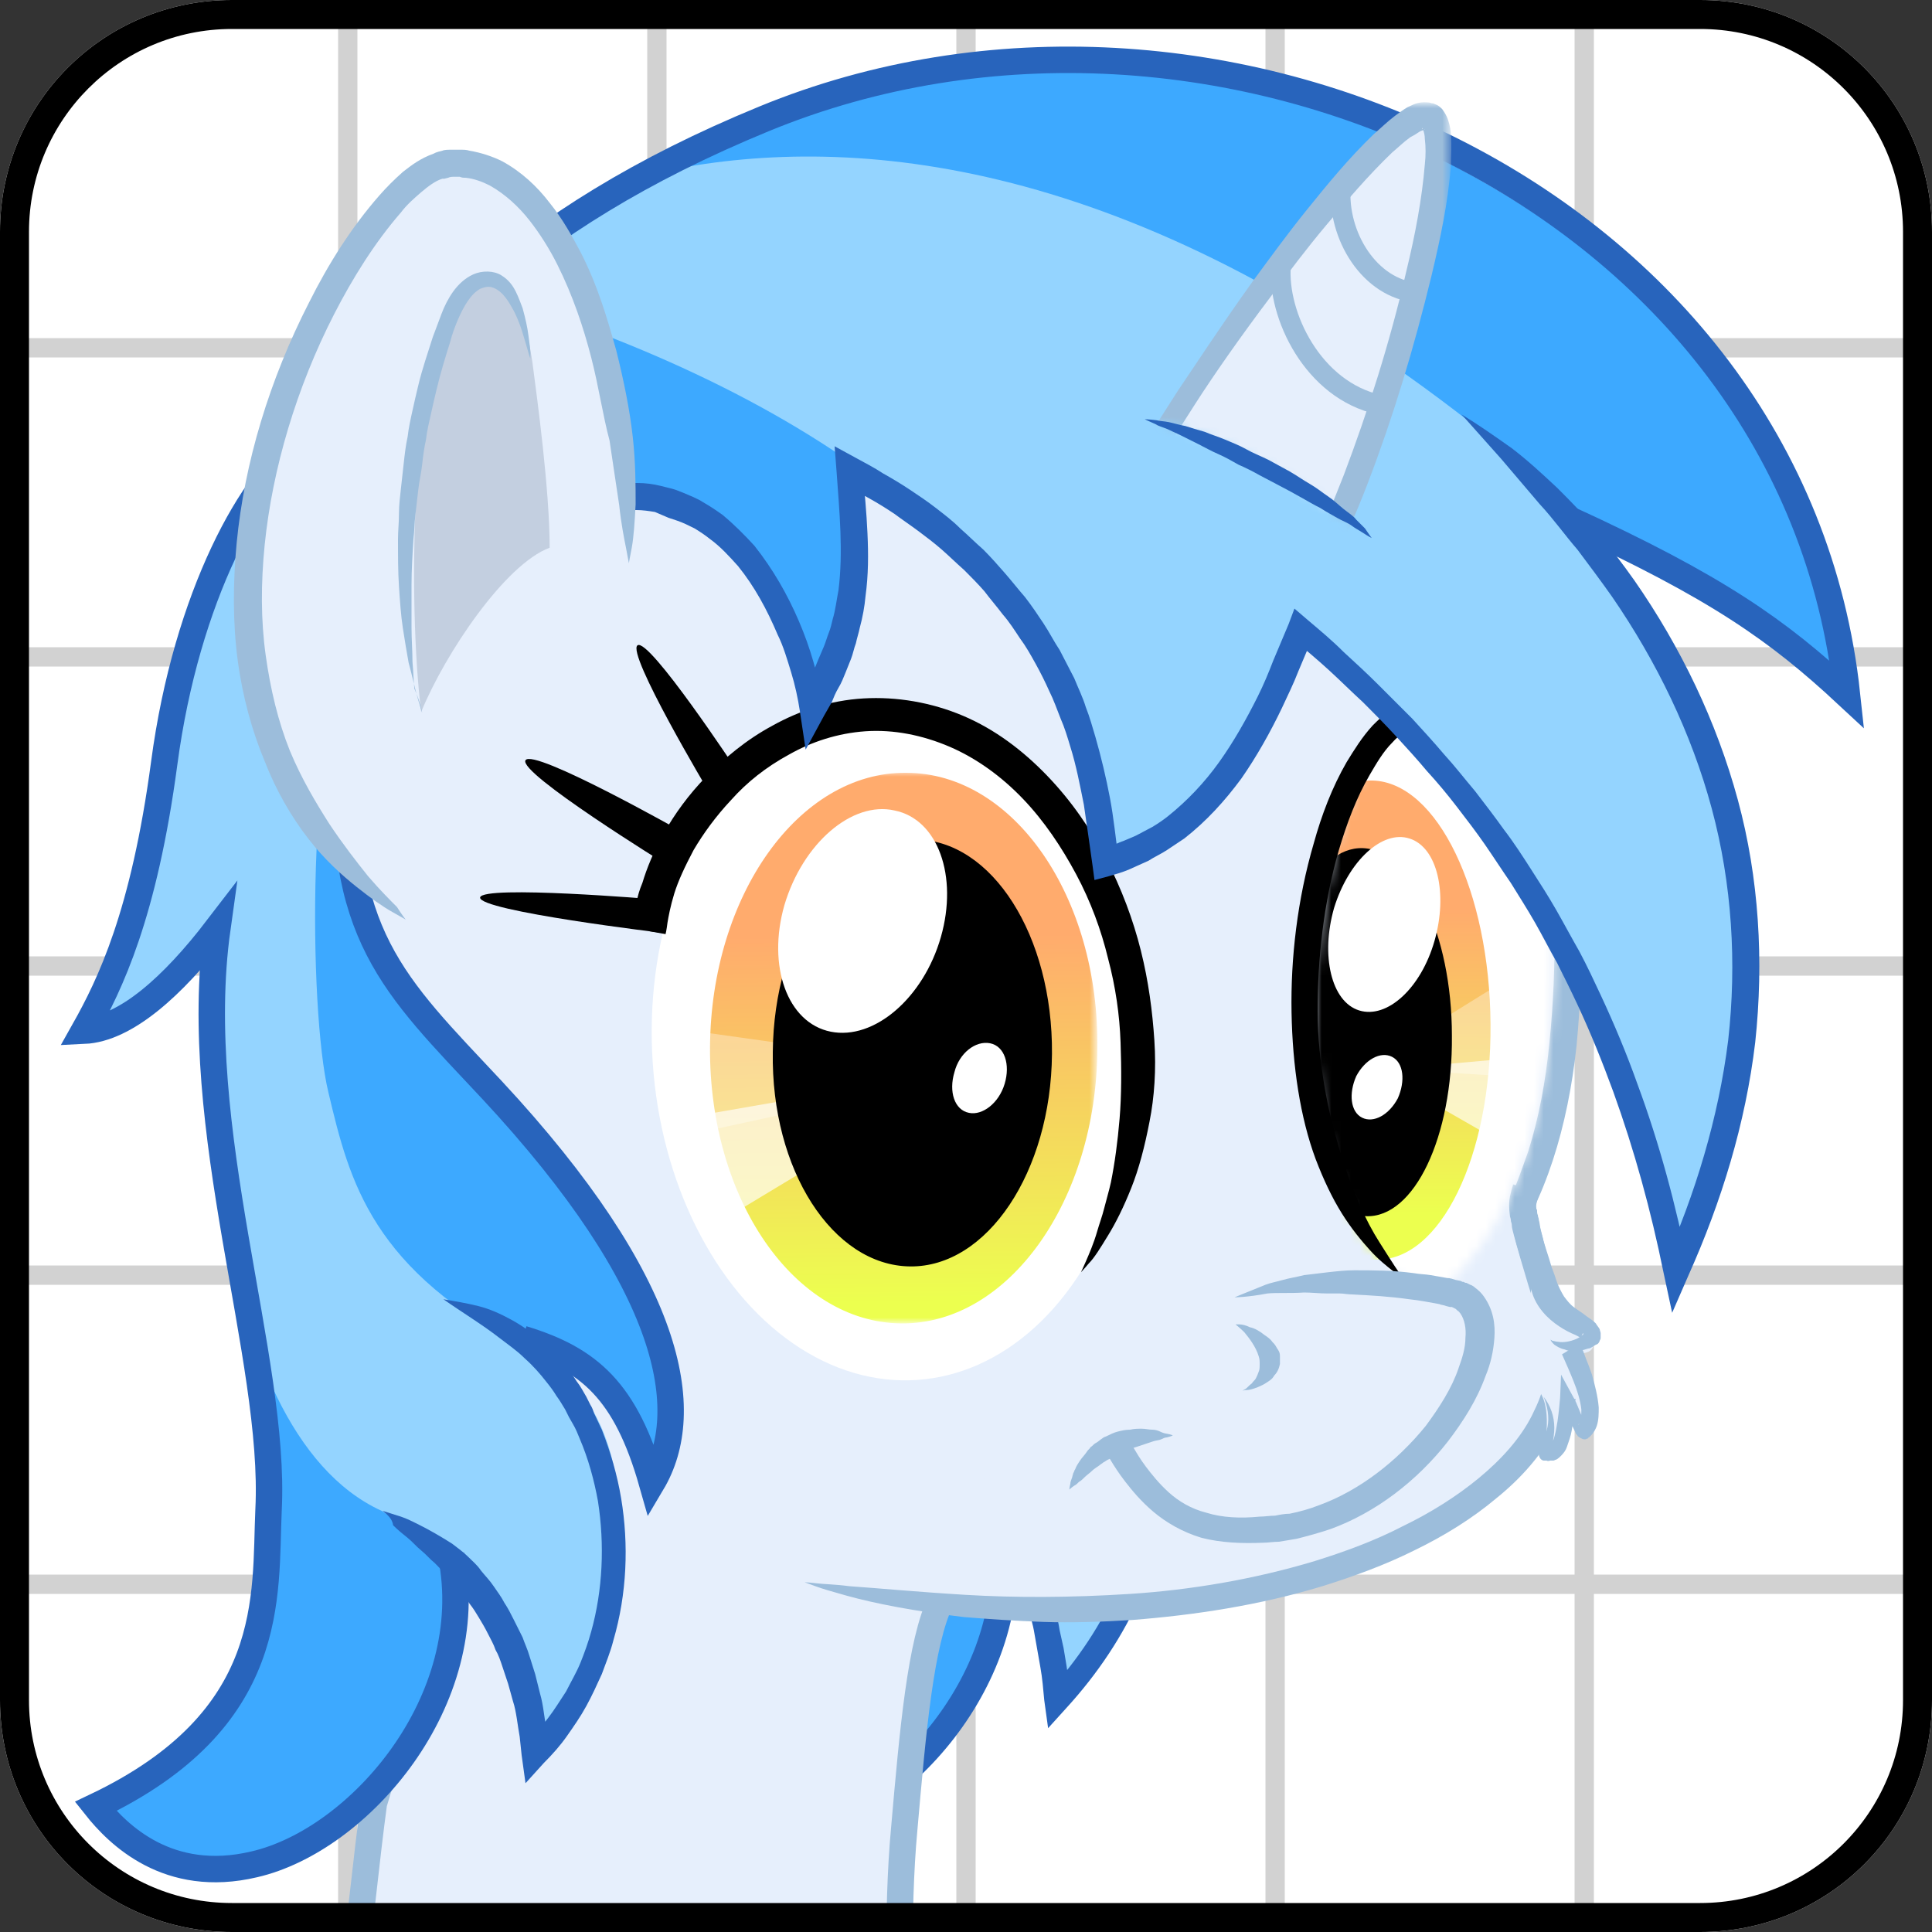 <svg version="1.1" xmlns="http://www.w3.org/2000/svg" xmlns:xlink="http://www.w3.org/1999/xlink" width="200px" height="200px"><rect width="100%" height="100%" fill="#333333" stroke="none"/><path fill="#FFFFFF" d="M200,176c0,13.3-10.7,24-24,24H24c-13.3,0-24-10.7-24-24V24C0,10.7,10.7,0,24,0h152c13.3,0,24,10.7,24,24 V176z"/><defs><path id="SVGID_1_" d="M200,176c0,13.3-10.7,24-24,24H24c-13.3,0-24-10.7-24-24V24C0,10.7,10.7,0,24,0h152c13.3,0,24,10.7,24,24 V176z"/><filter id="Adobe_OpacityMaskFilter_2_" filterUnits="userSpaceOnUse" x="117.8" y="10.7" width="32.6" height="55.8"><feColorMatrix type="matrix" values="1 0 0 0 0 0 1 0 0 0 0 0 1 0 0 0 0 0 1 0"/></filter><filter id="Adobe_OpacityMaskFilter_1_" filterUnits="userSpaceOnUse" x="69.3" y="79.9" width="44.4" height="57"><feColorMatrix type="matrix" values="1 0 0 0 0 0 1 0 0 0 0 0 1 0 0 0 0 0 1 0"/></filter><filter id="Adobe_OpacityMaskFilter" filterUnits="userSpaceOnUse" x="130.3" y="73.5" width="33.3" height="59.9"><feColorMatrix type="matrix" values="1 0 0 0 0 0 1 0 0 0 0 0 1 0 0 0 0 0 1 0"/></filter><rect id="SVGID_3_" width="200" height="200"/></defs><clipPath id="SVGID_2_"><use xlink:href="#SVGID_1_" overflow="visible"/></clipPath><g opacity="0.5" clip-path="url(#SVGID_2_)"><line stroke="#A5A5A5" stroke-width="2" x1="132" y1="200" x2="132" y2="0"/><line stroke="#A5A5A5" stroke-width="2" x1="100" y1="200" x2="100" y2="0"/><line stroke="#A5A5A5" stroke-width="2" x1="68" y1="200" x2="68" y2="0"/><line stroke="#A5A5A5" stroke-width="2" x1="36" y1="200" x2="36" y2="0"/><line stroke="#A5A5A5" stroke-width="2" x1="164" y1="200" x2="164" y2="0"/><line stroke="#A5A5A5" stroke-width="2" x1="0" y1="132" x2="200" y2="132"/><line stroke="#A5A5A5" stroke-width="2" x1="0" y1="100" x2="200" y2="100"/><line stroke="#A5A5A5" stroke-width="2" x1="0" y1="68" x2="200" y2="68"/><line stroke="#A5A5A5" stroke-width="2" x1="0" y1="36" x2="200" y2="36"/><line stroke="#A5A5A5" stroke-width="2" x1="0" y1="164" x2="200" y2="164"/></g><g clip-path="url(#SVGID_2_)"><clipPath id="SVGID_4_"><use xlink:href="#SVGID_3_" overflow="visible"/></clipPath><g clip-path="url(#SVGID_4_)"><path fill="#3DA9FF" d="M124.3,149.8c4.4-7.4,2.2-20.5-16.6-40.7C97.6,98.3,90.4,93,91.7,73.4l-3.4-31.3 C83,45.5,76.1,57.9,73.8,75.2C71.7,91,68.2,98.1,65.5,103c4.3-0.2,9.2-4.6,13.8-10.6c-2.9,20.7,6.1,44.5,5.3,60.2 c-0.4,8.9,1,21.7-17.9,30.7c2.3,2.9,7.5,8.1,16.4,6c10.9-2.5,23.4-16.9,20.4-31.9c4.3,3.9,5,8.1,6,18.4 c10.9-11.8,11.9-25,7.5-33.6c-1.7-3.3-3.8-5.6-5.9-7.3C117.8,137,121.6,140.4,124.3,149.8z"/><path fill="#94D4FF" d="M84.6,45.5c-8.4,5.4-15,53.4-18.2,56.6c9-4.5,11.4-7.1,13.9-12.1c-3.4,11.3-2.6,54.1,16,62.6 c8.6,5.6,12.7,7.7,12.7,24.9c6.2-4.4,20-32.6,2.7-41.5c-16.3-8.3-18.6-17.4-20.8-26.7c-2.1-8.6-2.2-38.8,2.5-44.3 C98.2,59.7,84.6,45.5,84.6,45.5z"/><path fill="none" stroke="#2864BC" stroke-width="2.736" stroke-miterlimit="20" d="M88.3,42.1C83,45.5,76.1,57.9,73.8,75.2 C71.7,91,68.2,98.1,65.5,103c4.3-0.2,9.2-4.6,13.8-10.6c-2.9,20.7,6.1,44.5,5.3,60.2c-0.4,8.9,1,21.7-17.9,30.7 c2.3,2.9,7.5,8.1,16.4,6c10.9-2.5,23.4-17,20.4-32"/><path fill="#2864BC" d="M96.4,152.6c2.3,0.6,4.6,1.6,6.6,3.1c0.5,0.4,1,0.8,1.4,1.3c0.4,0.5,0.9,0.9,1.2,1.5 c0.4,0.5,0.7,1,1,1.6c0.3,0.5,0.6,1.1,0.9,1.7c0.3,0.6,0.5,1.1,0.7,1.7c0.2,0.6,0.4,1.2,0.6,1.7c0.2,0.6,0.3,1.2,0.5,1.8 c0.2,0.6,0.3,1.2,0.4,1.8l0.4,1.8l0.3,1.8c0.2,1.2,0.3,2.4,0.4,3.6l-2.3-0.8c3-3.3,5.6-7.1,7.3-11.2c1.7-4.1,2.5-8.6,2.2-12.9 c-0.2-2.2-0.7-4.3-1.5-6.3c-0.2-0.5-0.4-1-0.7-1.5l-0.1-0.2c0,0-0.1-0.1-0.1-0.1l-0.2-0.4l-0.4-0.8c-0.3-0.5-0.6-0.9-0.9-1.4 c-0.3-0.4-0.6-0.9-1-1.3c-0.7-0.8-1.4-1.7-2.2-2.4c-0.4-0.4-0.8-0.7-1.2-1.1l-1.3-1c-0.9-0.7-1.8-1.3-2.7-2 c-1-0.6-1.9-1.3-2.9-2c1.2,0.1,2.4,0.3,3.5,0.7c1.2,0.3,2.3,0.8,3.4,1.3c1.1,0.6,2.1,1.3,3,2.1c0.9,0.8,1.8,1.7,2.6,2.6 c0.4,0.5,0.8,1,1.1,1.4c0.3,0.5,0.7,1.1,1,1.6l0.4,0.8l0.2,0.4l0.1,0.2l0.1,0.2c0.3,0.5,0.5,1.1,0.8,1.7 c0.9,2.3,1.4,4.7,1.6,7.1c0.4,4.9-0.5,9.7-2.4,14.2c-1.9,4.4-4.6,8.4-7.8,11.9l-1.9,2.1l-0.4-2.9c-0.1-1.1-0.2-2.3-0.4-3.4 l-0.3-1.7l-0.3-1.7c-0.1-0.6-0.2-1.1-0.4-1.7c-0.1-0.5-0.3-1.1-0.5-1.6c-0.2-0.5-0.3-1.1-0.5-1.6c-0.2-0.5-0.4-1-0.6-1.5 c-0.3-0.5-0.5-1-0.8-1.5c-0.3-0.5-0.5-0.9-0.9-1.4l-0.5-0.7l-0.5-0.6c-0.3-0.4-0.7-0.8-1.1-1.3c-0.4-0.4-0.8-0.8-1.2-1.2 c-0.4-0.4-0.8-0.8-1.3-1.2c-0.4-0.4-0.9-0.8-1.3-1.2C97.3,153.4,96.8,153,96.4,152.6z"/><path fill="none" stroke="#2864BC" stroke-width="2.736" stroke-miterlimit="20" d="M110.9,134.9c6.9,2.1,10.7,5.4,13.4,14.9 c4.4-7.4,2.2-20.5-16.6-40.7C97.6,98.3,91.5,93,92.9,73.3"/><path fill="#E6EFFC" stroke="#9CBDDB" stroke-width="2.736" d="M36.6,204 c0.8-5.7,1.3-11.4,2.1-17.3l8.5-28.4l39.7-1.3l10.5,8.7c-2.1,4.3-2.9,13.4-3.8,23.7c-0.4,4.3-0.5,9-0.5,13.8"/><path fill="#E6EFFC" d="M39.3,184c2.3-19.3,3.7-37.4-4-79.1c-6.4-34.5,24.2-65.3,59.2-67.7c35-2.3,67.2,24.1,67.7,59.2 c0.5,35.3-14.5,42.4-34.2,49.6"/><path fill="#9CBDDB" d="M37.3,186.7c0,0,0.2-1.4,0.5-3.9c0.3-2.5,0.7-6.3,1.1-11c0.4-4.7,0.6-10.5,0.5-17.1 c-0.1-6.6-0.5-14.1-1.4-22.2c-0.9-8.1-2.2-16.9-3.9-26.1c-0.4-2.3-0.8-4.8-1-7.2c-0.2-2.5-0.1-5,0.1-7.5 c0.4-5.1,1.6-10.2,3.5-15C40.6,66.7,47.4,57.8,56,51c8.6-6.9,19-11.7,29.9-13.9c2.7-0.5,5.5-0.9,8.3-1.1 c1.5-0.1,2.7-0.1,4.2-0.1c1.4,0,2.8,0,4.2,0.1c2.8,0.1,5.5,0.5,8.3,1c2.7,0.6,5.4,1.2,8,2c10.5,3.3,20,9.2,27.3,16.7 c7.4,7.5,12.6,16.5,15.2,25.8c1.3,4.6,2,9.3,2.2,13.8c0.2,4.5,0,8.8-0.4,13c-0.9,8.3-3.2,16-7.3,21.6c-2,2.8-4.3,5.2-6.7,6.9 c-2.4,1.8-4.7,3.1-6.9,4.2c-4.4,2.1-8,3.2-10.4,4c-2.5,0.7-3.8,1.1-3.8,1.1s1.2-0.6,3.6-1.6c1.2-0.5,2.6-1.2,4.3-2 c1.7-0.8,3.6-1.8,5.6-3c4.1-2.4,8.7-5.8,12.3-11.1c0.9-1.4,1.7-2.8,2.4-4.3c0.4-0.8,0.7-1.6,1-2.4c0.3-0.8,0.6-1.7,0.9-2.5 c1.1-3.5,1.8-7.2,2.2-11.3c0.4-4,0.6-8.2,0.5-12.6c-0.1-4.3-0.8-8.8-2.1-13.2c-2.4-8.8-7.4-17.5-14.5-24.7 c-7-7.2-16.1-12.8-26.2-16c-2.5-0.8-5.1-1.4-7.7-1.9c-2.6-0.4-5.3-0.8-7.9-0.9c-1.3-0.1-2.7-0.1-4-0.1c-1.3,0-2.8,0.1-4,0.1 c-2.7,0.2-5.3,0.5-8,1.1C76,41.8,66,46.5,57.7,53.1C49.5,59.7,43,68.2,39.3,77.5c-1.8,4.7-3,9.5-3.4,14.3 c-0.2,2.4-0.2,4.8-0.1,7.1c0.1,2.3,0.5,4.6,0.9,6.9c1.7,9.3,3,18.1,3.9,26.3c0.9,8.2,1.3,15.8,1.4,22.5 c0.1,6.7-0.2,12.6-0.6,17.4c-0.4,4.8-0.8,8.6-1.1,11.1c-0.3,2.5-0.5,3.9-0.5,3.9L37.3,186.7z"/><path fill="#E6EFFC" d="M156.8,121.5c-0.7,11.6,6.2,14.2,6.1,18.3c-0.4,16.8-35.6,33.3-79.6,23.9"/><path fill="#9CBDDB" d="M159.4,123.4c0,0-0.2,0.5-0.3,1c-0.1,0.3-0.1,0.6,0,1c0,0.1,0,0.3,0.1,0.4c0,0.2,0.1,0.3,0.1,0.5 c0.1,0.3,0.1,0.7,0.2,1c0.3,1.4,0.8,3.1,1.4,5c0.6,1.9,1.5,4.1,1.9,6.8c0.4,2.9-0.3,5.9-1.7,8.7c-1.5,2.8-3.6,5.2-6.2,7.3 c-2.5,2.1-5.4,3.9-8.5,5.4c-3,1.5-6.3,2.7-9.5,3.7c-6.6,2-13.3,3-19.7,3.5c-3.2,0.2-6.3,0.3-9.2,0.2c-2.9-0.1-5.7-0.3-8.2-0.5 c-5.1-0.6-9.2-1.4-12.1-2.2c-1.4-0.4-2.5-0.7-3.3-1c-0.8-0.3-1.1-0.4-1.1-0.4s0.4,0,1.2,0.1c0.8,0.1,1.9,0.1,3.4,0.3 c2.9,0.2,7.1,0.6,12.1,0.9c5,0.3,10.8,0.3,17-0.1c6.2-0.4,12.8-1.5,19.1-3.4c3.2-1,6.2-2.1,9.1-3.6c2.9-1.4,5.6-3.1,7.9-5 c2.3-1.9,4.3-4.1,5.5-6.5c0.6-1.2,1.1-2.4,1.3-3.6c0-0.3,0.1-0.6,0.1-0.9l0.1-0.4l0-0.5c0-0.6,0-1.1-0.1-1.7 c-0.4-2.2-1.2-4.4-1.8-6.4c-0.6-2-1.1-3.7-1.5-5.2c-0.1-0.4-0.2-0.7-0.2-1c0-0.2-0.1-0.3-0.1-0.5c0-0.2-0.1-0.3-0.1-0.5 c-0.1-0.7-0.1-1.4,0-1.9c0.2-1,0.4-1.3,0.3-1.3L159.4,123.4z"/><path d="M158.6,93.3c0,0,0.8-0.1,1.9-0.2c1.2-0.1,2.7-0.2,4.3-0.3c1.6-0.1,3.1-0.1,4.3-0.2c1.2,0,2,0,2,0 c0.4,0,0.7,0.3,0.7,0.7c0,0.3-0.2,0.6-0.5,0.6c0,0-0.8,0.2-1.9,0.4c-1.2,0.2-2.7,0.5-4.2,0.8c-1.5,0.3-3.1,0.5-4.3,0.7 c-1.2,0.1-1.9,0.2-1.9,0.2c-0.8,0-1.4-0.5-1.4-1.3C157.4,94,157.9,93.4,158.6,93.3z"/><path d="M157.9,88.6c0,0,0.6-0.4,1.6-0.9c1-0.5,2.3-1.1,3.6-1.8c1.3-0.6,2.7-1.2,3.7-1.7c1-0.5,1.7-0.7,1.7-0.7 c0.4-0.1,0.8,0,0.9,0.4c0.1,0.3,0,0.6-0.2,0.8c0,0-0.6,0.5-1.5,1.1c-0.9,0.6-2.2,1.4-3.4,2.2c-1.3,0.8-2.5,1.6-3.5,2.1 c-1,0.5-1.6,0.9-1.6,0.9c-0.7,0.3-1.5,0-1.8-0.7C157.1,89.7,157.3,89,157.9,88.6z"/><path d="M155.6,83.6c0,0,0.4-0.6,1.1-1.5c0.7-0.9,1.6-2,2.6-3.1c1-1.1,1.9-2.2,2.7-3.1c0.7-0.8,1.3-1.4,1.3-1.4 c0.3-0.3,0.7-0.3,1,0c0.2,0.2,0.3,0.6,0.1,0.8c0,0-0.4,0.7-0.9,1.6c-0.6,0.9-1.4,2.2-2.2,3.5c-0.8,1.2-1.6,2.5-2.3,3.4 c-0.6,0.9-1.1,1.5-1.1,1.5c-0.5,0.6-1.4,0.7-1.9,0.2C155.3,84.9,155.2,84.1,155.6,83.6z"/><mask maskUnits="userSpaceOnUse" x="130.3" y="73.5" width="33.3" height="59.9" id="SVGID_5_"><g filter="url(#Adobe_OpacityMaskFilter)"><path fill="#FFFFFF" d="M149.7,73.5c-7.4-0.4-12.4,10.9-13.5,27.9c-1,17,4.6,31.6,12,32c0.5,0,1,0,1.4-0.1 c1.4-1.4,2.8-3.1,4.1-4.9c0.9-1.3,1.7-2.8,2.4-4.3c0.7-1.5,1.4-3.2,1.9-4.9c1.1-3.5,1.8-7.2,2.3-11.2c0.4-4,0.6-8.2,0.5-12.6 c-0.1-4.3-0.8-8.8-2.1-13.2c-0.3-1.1-0.7-2.2-1.1-3.3C155.3,75.6,152.5,73.6,149.7,73.5z"/></g></mask><g mask="url(#SVGID_5_)"><path fill="#FFFFFF" d="M163.5,103.4c-1,17-7.9,30.4-15.3,30c-7.4-0.4-13.1-15-12-32c1-17,6.1-28.3,13.5-27.9 C157.1,73.9,164.5,86.4,163.5,103.4z"/><linearGradient id="SVGID_6_" gradientUnits="userSpaceOnUse" x1="167.924" y1="186.496" x2="170.141" y2="141.416" gradientTransform="matrix(0.999 -4.790000e-002 4.790000e-002 0.999 -34.38 -52.634)"><stop offset="0" style="stop-color:#ECFF4F"/><stop offset="0.7" style="stop-color:#FFAB6D"/></linearGradient><path fill="url(#SVGID_6_)" d="M154.3,106c0.1,13.7-5.2,24.6-11.9,24.4c-6.6-0.2-12.1-11.5-12.2-25.2 c-0.1-13.7,5.2-24.6,11.9-24.4C148.8,81,154.2,92.3,154.3,106z"/><polygon opacity="0.33" fill="#FFFFFF" points="141.3,110.5 156.6,101 155.6,111.4"/><polygon opacity="0.66" fill="#FFFFFF" points="142.4,110.8 157,109.5 155.3,118.2"/><path d="M150.3,107.2c0.1,10.5-3.9,18.9-8.9,18.7c-5-0.2-9.1-8.9-9.2-19.4c-0.1-10.5,3.9-18.9,8.9-18.7 C146.1,88,150.3,96.7,150.3,107.2z"/><path fill="#FFFFFF" d="M140.7,104.6c-2.9-0.9-4-5.7-2.6-10.6c1.5-4.9,5-8.1,7.8-7.2c2.9,0.9,4,5.7,2.6,10.6 C147.1,102.3,143.6,105.5,140.7,104.6z"/><path fill="#FFFFFF" d="M141,115.7c-1.2-0.6-1.4-2.5-0.6-4.3c0.9-1.7,2.5-2.6,3.7-2c1.2,0.6,1.4,2.5,0.6,4.3 C143.8,115.4,142.2,116.3,141,115.7z"/></g><path d="M145,132.1c0,0-0.3-0.2-0.9-0.6c-0.5-0.4-1.4-1.1-2.3-2.1c-0.9-1-1.9-2.2-2.9-3.8c-1-1.6-1.9-3.5-2.7-5.6 c-1.6-4.3-2.4-9.6-2.5-15.2c-0.1-5.6,0.6-11.7,2.3-17.5c0.8-2.9,1.9-5.8,3.4-8.4c0.8-1.3,1.6-2.6,2.7-3.8 c1.1-1.1,2.3-2.2,4-2.8c1.5-0.6,3.4-0.5,4.8,0c1.5,0.5,2.8,1.4,3.8,2.3c2,2,3.3,4.2,4.3,6.3c1.9,4.2,2.7,8,3.1,10.5 c0.2,1.3,0.4,2.3,0.5,3c0.1,0.7,0.1,1.1,0.1,1.1l-2.7,0.3c0,0,0-0.4-0.1-1c-0.1-0.7-0.2-1.7-0.5-2.9c-0.5-2.5-1.2-6-2.9-9.9 c-0.9-1.9-2.1-3.9-3.7-5.4c-1.6-1.5-3.8-2.5-5.9-1.7c-0.9,0.3-2,1.1-2.8,2c-0.9,0.9-1.6,2.1-2.3,3.3c-1.4,2.4-2.4,5.1-3.2,7.8 c-1.6,5.5-2.2,11.3-2.2,16.7c0,2.7,0.3,5.3,0.7,7.7c0.4,2.4,1,4.7,1.6,6.7c0.6,2,1.3,3.9,2,5.5c0.7,1.6,1.4,2.9,2.1,4 c0.7,1.1,1.2,1.9,1.6,2.5C144.9,131.8,145,132.1,145,132.1z"/><path d="M68.8,96.6c0,0-19.3-2.3-19.1-3.7c0.3-1.3,18.1,0.2,18.1,0.2L68.8,96.6z"/><path d="M69,89.5c0,0-15.4-9.5-14.6-10.8c0.8-1.3,16.2,7.4,16.2,7.4L69,89.5z"/><path d="M73.4,82c0,0-8.6-14.4-7.4-15.2c1.2-0.8,10.3,13,10.3,13L73.4,82z"/><ellipse transform="matrix(0.998 -6.636798e-002 6.636798e-002 0.998 -6.984 6.385)" fill="#FFFFFF" cx="92.6" cy="108.3" rx="25.1" ry="34.6"/><mask maskUnits="userSpaceOnUse" x="69.3" y="79.9" width="44.4" height="57" id="SVGID_7_"><g filter="url(#Adobe_OpacityMaskFilter_1_)"><path fill="#FFFFFF" d="M117.6,106.6c-1.3-19.1-13.9-33.7-28.1-32.8c-2,0.1-4.1,0.6-6,1.4c-0.7,0.1-1.4,0.2-2,0.4 C68.1,79.1,61,96.9,65.8,115.4c4.7,18.5,19.5,30.7,32.9,27.3c6.2-1.6,11-6.2,13.9-12.5C116.3,123.8,118.2,115.5,117.6,106.6z" /></g></mask><g mask="url(#SVGID_7_)"> <linearGradient id="SVGID_8_" gradientUnits="userSpaceOnUse" x1="132.388" y1="350.406" x2="143.721" y2="297.264" gradientTransform="matrix(0.976 -0.218 0.218 0.976 -111.789 -178.278)"><stop offset="0" style="stop-color:#ECFF4F"/><stop offset="0.7" style="stop-color:#FFAB6D"/></linearGradient><path fill="url(#SVGID_8_)" d="M113.6,108.6c-0.1,15.7-9.2,28.5-20.3,28.4c-11.1-0.1-19.9-12.9-19.8-28.6 c0.1-15.7,9.2-28.5,20.3-28.4C104.9,80,113.8,92.8,113.6,108.6z"/><polygon opacity="0.33" fill="#FFFFFF" points="69.5,106.4 101.5,110.9 69.8,117.8"/><polygon opacity="0.67" fill="#FFFFFF" points="69.3,116 101,110.5 74.3,126.6"/><path d="M108.9,109.1c-0.1,12.2-6.7,22.1-14.7,22c-8-0.1-14.4-10-14.2-22.2c0.1-12.2,6.7-22.1,14.7-22 C102.7,86.9,109,96.9,108.9,109.1z"/><path fill="#FFFFFF" d="M92.6,83.9c4.5,0.9,6.6,6.8,4.8,13.1c-1.8,6.3-6.9,10.7-11.4,9.8c-4.5-0.9-6.6-6.8-4.8-13.1 C83.1,87.3,88.2,82.9,92.6,83.9z"/><path fill="#FFFFFF" d="M102.5,108c1.5,0.3,2.1,2.2,1.5,4.2c-0.6,2-2.3,3.3-3.7,3c-1.5-0.3-2.1-2.2-1.5-4.2 C99.3,109,101,107.7,102.5,108z"/></g><path d="M67.2,96.4c0,0-0.1-0.1-0.2-0.3c-0.2-0.2-0.3-0.6-0.6-1c-0.1-0.2-0.2-0.5-0.4-0.8c0-0.1-0.2-0.3-0.2-0.5 c0.1-0.1,0.1-0.3,0.1-0.4c0.1-0.6,0.3-1.3,0.6-2c0.9-3,2.9-7.2,6.6-11c1.9-1.9,4.1-3.8,6.9-5.3c2.7-1.5,5.9-2.6,9.4-2.8 c3.4-0.2,7,0.4,10.3,1.8c3.3,1.4,6.2,3.6,8.7,6.2c2.5,2.6,4.5,5.5,6.1,8.6c1.6,3.1,2.8,6.3,3.6,9.5c0.8,3.2,1.2,6.3,1.4,9.3 c0.2,3,0,5.9-0.5,8.4c-0.5,2.6-1.1,4.9-1.9,6.9c-0.8,2-1.6,3.6-2.4,4.9c-0.8,1.3-1.4,2.3-2,2.9c-0.5,0.6-0.8,0.9-0.8,0.9 s0.2-0.4,0.5-1.1c0.3-0.7,0.8-1.8,1.2-3.2c0.2-0.7,0.5-1.5,0.7-2.3c0.2-0.8,0.5-1.8,0.7-2.7c0.4-2,0.7-4.2,0.9-6.6 c0.2-2.4,0.2-5.1,0.1-7.9c-0.1-2.8-0.5-5.7-1.3-8.7c-0.7-2.9-1.8-5.9-3.3-8.7c-1.5-2.8-3.3-5.5-5.5-7.8 c-2.2-2.3-4.8-4.2-7.6-5.4c-2.8-1.2-5.8-1.8-8.7-1.6c-2.9,0.2-5.6,1.1-7.9,2.4c-2.4,1.3-4.4,2.9-6,4.7 c-1.6,1.7-2.9,3.5-3.9,5.2c-0.9,1.7-1.6,3.2-2,4.5c-0.4,1.3-0.6,2.4-0.7,3c-0.1,0.8-0.2,1.2-0.2,1.2L67.2,96.4z"/><path fill="#E6EFFC" d="M158.7,132.3c1.8,1.6,6.1,6.2,6.2,6.6c0.3,1.3-1.4,1.2-1.9,1.3c-0.4,0.1,0.6,2.8,1,4.3 c0.4,1.5,1,3.2,0.1,3.2c-0.9,0-0.8-0.6-1.3-1.4c-0.6-0.8-0.5,0.9-0.9,1.8c-0.4,0.9-1.1,3.3-1.7,2.4c-0.6-0.8,0.8-4.9-1.2-6.9 C157,141.7,158.7,132.3,158.7,132.3z"/><path fill="#9CBDDB" d="M160.5,138.7c0,0,0.1,0,0.2,0.1c0.1,0,0.4,0.1,0.6,0.1c0.5,0.1,1.2,0,1.9-0.3c0.2-0.1,0.4-0.2,0.5-0.3 c0.1-0.1,0.2-0.1,0.2-0.2c0,0,0,0,0-0.1c0,0,0,0-0.1,0.1c0,0.1,0,0.1-0.1,0.2c0,0.1,0,0.1,0,0.2l0,0c0,0.1,0,0,0,0.1l0,0l0-0.1 c0,0,0,0.1,0,0c0,0,0,0-0.1,0c-0.1-0.1-0.3-0.2-0.5-0.3c-0.5-0.2-1.1-0.5-1.7-0.9c-0.6-0.4-1.2-0.9-1.7-1.5 c-0.5-0.6-0.9-1.3-1.1-2c-0.2-0.7-0.4-1.2-0.6-1.8c-0.4-1.1-0.7-2.2-1-3.2c-0.3-1-0.4-1.8-0.5-2.4c-0.1-0.6-0.1-0.9-0.1-0.9 l2.7-0.3c0,0,0,0.3,0.1,0.8c0.1,0.5,0.2,1.2,0.5,2.1c0.2,0.9,0.6,1.9,0.9,3c0.2,0.5,0.4,1.1,0.6,1.7c0.2,0.5,0.4,0.9,0.7,1.4 c0.3,0.4,0.6,0.8,1,1.1c0.4,0.3,0.9,0.6,1.4,1c0.3,0.2,0.6,0.4,0.9,0.7c0.1,0.2,0.3,0.4,0.4,0.6c0,0.1,0.1,0.3,0.1,0.4l0,0.1 l0,0l0,0.1l0,0.1c0,0.1,0,0.1,0,0.2c0,0.2-0.1,0.2-0.1,0.3c-0.1,0.3-0.3,0.4-0.4,0.4c-0.1,0.1-0.2,0.1-0.3,0.2 c-0.2,0.1-0.3,0.2-0.5,0.2c-0.3,0.1-0.6,0.2-0.9,0.2c-0.6,0.1-1.1,0.1-1.5-0.1c-0.5-0.1-0.8-0.3-1.1-0.5 c-0.2-0.2-0.4-0.4-0.4-0.6C160.5,138.8,160.5,138.7,160.5,138.7z"/><path fill="#9CBDDB" d="M163.5,139.1c0.1,0.2,0.3,0.5,0.4,0.8l0.3,0.8c0.2,0.5,0.4,1,0.6,1.6c0.3,1.1,0.6,2.2,0.7,3.4 c0,0.6,0,1.3-0.2,1.9c-0.1,0.3-0.3,0.7-0.6,1l-0.1,0.1l0,0l0,0l-0.1,0.1l0,0l0,0c0,0-0.1,0-0.1,0.1c-0.1,0-0.2,0.1-0.3,0.1 c-0.2,0-0.2,0-0.4-0.1c-0.1,0-0.1-0.1-0.2-0.1c-0.1-0.1-0.2-0.1-0.2-0.2c-0.2-0.2-0.2-0.3-0.3-0.5c-0.3-0.6-0.5-1.1-0.7-1.6 c-0.2-0.5-0.4-1-0.5-1.5l1.3-0.2l0,0c-0.1,1.1-0.2,2.2-0.4,3.3c-0.1,0.6-0.3,1.1-0.5,1.7c-0.1,0.3-0.3,0.6-0.6,0.9 c-0.1,0.1-0.3,0.3-0.5,0.4c-0.1,0-0.2,0.1-0.3,0.1l-0.1,0l-0.1,0l-0.1,0c-0.1,0-0.2,0.1-0.4,0c-0.1,0-0.2,0-0.3,0 c-0.1,0-0.3-0.1-0.4-0.3c-0.1-0.2-0.1-0.3-0.1-0.4c0-0.1,0-0.2,0-0.2c0-0.1,0.1-0.2,0.1-0.3c0.1-0.3,0.2-0.5,0.3-0.8 c0.2-0.5,0.4-1,0.5-1.5c0.2-1,0-2.1-0.4-3.1c0.7,0.9,1.1,2,1.1,3.2c0,0.6-0.1,1.2-0.2,1.7c-0.1,0.3-0.1,0.6-0.2,0.8 c0,0,0,0.1,0,0.1c0,0,0,0,0,0c0-0.1,0-0.1-0.1-0.2c-0.1-0.1-0.2-0.2-0.3-0.2c-0.1,0-0.1,0-0.1,0c0,0,0,0,0,0 c0.2-0.1,0.3-0.1,0.4-0.2c0.1-0.1,0.2-0.3,0.3-0.5c0.2-0.4,0.3-0.9,0.4-1.4c0.2-1,0.3-2.1,0.4-3.2v0l0.1-2.4l1.2,2.2 c0.3,0.5,0.5,1,0.7,1.5c0.2,0.5,0.4,1,0.7,1.3c0.1,0.1,0.1,0.2,0.1,0.2c0,0,0,0,0,0c0,0-0.1,0-0.1-0.1c-0.1,0-0.1-0.1-0.3-0.1 c-0.1,0-0.2,0-0.3,0c0,0-0.1,0-0.1,0.1l0,0l0,0l0,0c0.1-0.1-0.2,0.1-0.1,0.1l0,0l0,0l0,0c0.1-0.1,0.1-0.2,0.2-0.4 c0.1-0.3,0.1-0.8,0.1-1.2c-0.1-0.9-0.4-1.9-0.8-2.9c-0.4-1-0.8-1.9-1.2-2.8L163.5,139.1z"/><path fill="#E6EFFC" d="M127.8,134.3c9.6-2.8,21.3-0.8,23.1-0.2c7.1,2.5-2.7,22.4-18.5,24.2c-7.5,0.8-12.3-0.7-16.7-8.5 L127.8,134.3z"/><path fill="#9CBDDB" d="M127.8,134.3c0,0,1.2-0.5,3.2-1.3c0.5-0.2,1.1-0.3,1.8-0.5c0.7-0.2,1.4-0.3,2.2-0.5 c0.8-0.1,1.6-0.2,2.5-0.3c0.9-0.1,1.8-0.2,2.7-0.2c1.9,0,4,0,6.2,0.3c0.5,0.1,1.1,0.1,1.7,0.2c0.6,0.1,1.1,0.2,1.7,0.3 c0.3,0,0.6,0.1,0.9,0.2l0.5,0.1l0.2,0.1l0.1,0l0.2,0.1l0.1,0l0.4,0.2c0.1,0,0.4,0.2,0.5,0.3c0.4,0.3,0.7,0.6,0.9,0.9 c1,1.4,1.2,2.9,1.1,4.3c-0.1,1.4-0.4,2.7-0.9,3.9c-0.9,2.5-2.3,4.7-3.9,6.8c-3.2,4.1-7.5,7.4-12.2,9.1c-1.2,0.4-2.3,0.7-3.5,1 c-0.6,0.1-1.2,0.2-1.8,0.3c-0.6,0-1.1,0.1-1.6,0.1c-2.3,0.1-4.4,0-6.4-0.5c-2-0.6-3.7-1.6-5-2.7c-1.3-1.1-2.2-2.2-2.9-3.1 c-0.7-0.9-1.2-1.7-1.5-2.2c-0.3-0.5-0.5-0.8-0.5-0.8l2.4-1.3c0,0,0.2,0.3,0.4,0.7c0.3,0.5,0.7,1.2,1.3,2 c0.6,0.8,1.4,1.8,2.4,2.7c1,0.9,2.3,1.7,3.9,2.1c1.6,0.5,3.5,0.6,5.5,0.4c0.5,0,1.1-0.1,1.6-0.1c0.5-0.1,1-0.2,1.5-0.2 c1-0.2,2.1-0.5,3.1-0.9c4.1-1.5,8-4.5,11-8.2c1.4-1.9,2.7-3.9,3.4-6c0.4-1.1,0.7-2.1,0.7-3.1c0.1-1-0.1-1.9-0.5-2.5 c-0.1-0.1-0.2-0.3-0.3-0.3c0,0,0,0-0.1-0.1c0,0,0,0-0.1-0.1l-0.4-0.2l-0.1,0l0,0c0,0-0.1-0.1,0.1,0l0,0l-0.2,0l-0.4-0.1 c-0.2-0.1-0.5-0.1-0.7-0.2c-1.1-0.2-2.1-0.4-3.1-0.5c-2.1-0.3-4-0.4-5.9-0.5c-0.5,0-0.9-0.1-1.3-0.1c-0.4,0-0.9,0-1.3,0 c-0.8,0-1.6-0.1-2.4-0.1c-1.5,0.1-2.8,0-3.8,0.1C129.1,134.3,127.8,134.3,127.8,134.3z"/><path fill="#9CBDDB" d="M121.4,148.6c0,0-0.2,0.1-0.6,0.2c-0.2,0-0.4,0.1-0.6,0.2c-0.2,0.1-0.5,0.1-0.8,0.2 c-0.3,0.1-0.6,0.2-0.9,0.3c-0.3,0.1-0.6,0.2-0.9,0.3c-0.3,0.1-0.7,0.2-1,0.3c-0.3,0.2-0.6,0.3-1,0.5c-0.3,0.1-0.6,0.4-0.9,0.5 c-0.2,0.1-0.3,0.2-0.5,0.3c-0.1,0.1-0.3,0.2-0.4,0.3c-0.3,0.2-0.6,0.4-0.8,0.6c-0.2,0.2-0.5,0.4-0.7,0.6 c-0.2,0.2-0.4,0.4-0.6,0.5c-0.2,0.2-0.3,0.3-0.5,0.4c-0.3,0.2-0.5,0.4-0.5,0.4s0-0.2,0.1-0.6c0-0.2,0.1-0.4,0.2-0.7 c0-0.1,0.1-0.3,0.1-0.4c0.1-0.1,0.1-0.3,0.2-0.4c0.1-0.3,0.3-0.6,0.5-0.9c0.2-0.3,0.5-0.6,0.7-0.9c0.1-0.2,0.3-0.3,0.4-0.5 c0.2-0.1,0.3-0.3,0.5-0.4c0.4-0.2,0.7-0.6,1.1-0.7c0.4-0.2,0.8-0.4,1.2-0.5c0.4-0.1,0.8-0.2,1.3-0.2c0.4-0.1,0.8-0.1,1.2-0.1 c0.4,0,0.7,0.1,1.1,0.1c0.3,0,0.6,0.1,0.8,0.2c0.2,0.1,0.5,0.2,0.6,0.2C121.3,148.5,121.4,148.6,121.4,148.6z"/><path fill="#9CBDDB" d="M127.9,137.1c0,0,0.2,0,0.4,0c0.3,0,0.7,0.1,1.1,0.3c0.5,0.1,1,0.4,1.5,0.8c0.3,0.2,0.6,0.4,0.8,0.7 c0.1,0.1,0.3,0.3,0.4,0.5c0.1,0.2,0.2,0.3,0.3,0.5c0.1,0.2,0.1,0.4,0.1,0.6c0,0.2,0,0.5,0,0.7c-0.1,0.5-0.3,0.9-0.6,1.2 c-0.2,0.4-0.6,0.6-0.9,0.8c-0.3,0.2-0.6,0.3-0.8,0.4c-0.5,0.2-0.9,0.3-1.2,0.3c-0.3,0-0.4,0.1-0.4,0.1s0.1-0.1,0.3-0.2 c0.2-0.1,0.4-0.4,0.7-0.6c0.1-0.2,0.3-0.3,0.4-0.5c0.1-0.2,0.2-0.4,0.3-0.7c0.1-0.2,0.1-0.5,0.1-0.8c0-0.3,0-0.5-0.1-0.8 c-0.3-1-1-1.9-1.5-2.5C128.4,137.5,127.9,137.1,127.9,137.1z"/><path fill="#3DA9FF" d="M67.5,153.6c4.4-7.4,2.2-20.5-16.6-40.7c-10.1-10.8-17.3-16.1-16-35.7l-3.4-31.3 C26.2,49.3,19.3,61.7,17,79c-2.1,15.7-5.6,22.9-8.3,27.7c4.3-0.2,9.2-4.6,13.8-10.6c-2.9,20.7,6.1,44.5,5.3,60.2 c-0.4,8.9,1,21.7-17.9,30.7c2.3,2.9,7.5,8.1,16.4,6c10.9-2.5,23.4-16.9,20.4-31.9c4.3,3.9,7.8,9.8,8.8,20.2 c10.9-11.8,9.1-26.7,4.7-35.4c-1.7-3.3-3.8-5.6-5.9-7.3C61,140.8,64.8,144.1,67.5,153.6z"/><path fill="#94D4FF" d="M27.8,49.3c-8.4,5.4-15,53.4-18.2,56.6c9-4.5,11.4-7.1,13.9-12.1c-3.4,11.3-2.6,54.1,16,62.6 c8.6,5.6,15.5,9.4,15.4,26.6c6.2-4.4,17.2-34.3-0.1-43.2c-16.3-8.3-18.6-17.4-20.8-26.7c-2.1-8.6-2.2-38.8,2.5-44.3 C41.4,63.4,27.8,49.3,27.8,49.3z"/><path fill="none" stroke="#2864BC" stroke-width="2.736" stroke-miterlimit="20" d="M31.5,45.9C26.2,49.3,19.3,61.7,17,79 c-2.1,15.7-5.6,22.9-8.3,27.7c4.3-0.2,9.2-4.6,13.8-10.6c-2.9,20.7,6.1,44.5,5.3,60.2c-0.4,8.9,1,21.7-17.9,30.7 c2.3,2.9,7.5,8.1,16.4,6c10.9-2.5,23.4-17,20.4-32"/><path fill="#2864BC" d="M39.6,156.4c0.6,0.2,1.3,0.4,1.9,0.6c0.6,0.2,1.2,0.5,1.8,0.8c1.2,0.6,2.4,1.3,3.5,2 c0.5,0.4,1.1,0.8,1.6,1.3c0.5,0.5,1,0.9,1.4,1.5c0.4,0.5,0.9,1,1.3,1.6c0.4,0.6,0.8,1.1,1.1,1.7c0.4,0.6,0.7,1.2,1,1.8 c0.3,0.6,0.6,1.2,0.9,1.8c0.2,0.6,0.5,1.2,0.7,1.9c0.2,0.6,0.4,1.3,0.6,1.9l0.5,2c0.2,0.7,0.3,1.3,0.4,2c0.1,0.7,0.2,1.3,0.3,2 l0.2,2l-2.3-0.8c0.8-0.8,1.5-1.7,2.2-2.6c0.7-0.9,1.3-1.9,1.9-2.8c0.5-1,1.1-2,1.5-3c0.4-1,0.8-2.1,1.1-3.2 c1.2-4.3,1.4-9,0.7-13.5c-0.4-2.2-1-4.4-1.9-6.5c-0.2-0.5-0.4-1-0.7-1.5c-0.1-0.2-0.3-0.5-0.4-0.7l-0.4-0.8 c-0.3-0.5-0.6-1-0.9-1.4c-0.3-0.5-0.6-0.9-1-1.4c-0.7-0.9-1.4-1.7-2.3-2.5c-0.8-0.8-1.7-1.4-2.6-2.1c-1.8-1.4-3.8-2.6-5.8-4 c1.2,0.2,2.4,0.4,3.6,0.7c1.2,0.3,2.3,0.8,3.4,1.4c1.1,0.6,2.1,1.3,3.1,2.2c0.9,0.8,1.8,1.7,2.6,2.7c0.4,0.5,0.8,1,1.1,1.5 c0.4,0.5,0.7,1.1,1,1.6l0.4,0.8c0.2,0.3,0.3,0.6,0.4,0.9c0.3,0.6,0.5,1.1,0.8,1.7c0.9,2.3,1.6,4.7,2,7.1 c0.8,4.8,0.6,9.9-0.8,14.7c-0.3,1.2-0.8,2.4-1.2,3.5c-0.5,1.1-1,2.2-1.6,3.3c-0.6,1.1-1.3,2.1-2,3.1c-0.7,1-1.5,1.9-2.4,2.8 l-1.9,2.1l-0.4-2.9l-0.2-1.9c-0.1-0.6-0.2-1.2-0.3-1.9c-0.1-0.6-0.2-1.2-0.4-1.8l-0.5-1.8c-0.2-0.6-0.4-1.2-0.6-1.8 c-0.2-0.6-0.4-1.2-0.7-1.7c-0.2-0.6-0.5-1.1-0.8-1.7c-0.3-0.6-0.6-1.1-0.9-1.6c-0.3-0.5-0.6-1-1-1.5c-0.3-0.5-0.7-1-1.1-1.5 c-0.8-0.9-1.6-1.8-2.5-2.7c-0.5-0.4-0.9-0.9-1.4-1.3c-0.5-0.4-0.9-0.9-1.4-1.3c-0.5-0.4-1-0.8-1.5-1.3 C40.6,157.2,40.1,156.8,39.6,156.4z"/><path fill="none" stroke="#2864BC" stroke-width="2.736" stroke-miterlimit="20" d="M54.1,138.6c6.9,2.1,10.7,5.4,13.4,14.9 c4.4-7.4,2.2-20.5-16.6-40.7C40.8,102,34.7,96.7,36,77.1"/><path fill="#3DA9FF" d="M191.3,71.9C185.7,20.5,120.1-3.8,83.7,9.4C57.5,19,42.2,36,31.5,50.1l24.9,0.7l5.9,1.1 c17.1,1.4,20.2,15.4,21.2,22.2c4.5-9.6,5.6-16.7,4.6-24.8l4.9,2.4c19.4,12.6,20.2,30.6,21.3,37.5c13-3.3,17.9-18.7,20.3-24 c26.4,22.1,34.9,46.6,38.9,66.3c16.4-36.4,1.6-63.2-11.2-78l0.1,0C177.8,60.8,184.2,65.3,191.3,71.9z"/><path fill="#94D4FF" d="M50.4,30.5c28,8.4,62.4,26.5,63.5,58.8c9-4.2,16.7-9.6,20.6-24c6,8.6,28.5,14.8,38.5,64.5 c10.8-7.4,14.6-58.6-20.7-86c-35.2-27.5-63.9-30-83-26.2C60.3,19.4,50.4,30.5,50.4,30.5z"/><path fill="none" stroke="#2864BC" stroke-width="2.736" stroke-miterlimit="20" d="M31.5,50.1C42.2,36,53.3,22.9,79.1,12.3 c46.4-19.1,106.6,8.2,112.1,59.6c-7.1-6.6-13.4-11.1-28.9-18.2"/><path fill="#2864BC" d="M151.3,42.9c1.8,1.1,3.5,2.3,5.2,3.5c1.7,1.3,3.2,2.7,4.7,4.1c1.5,1.5,3,3,4.2,4.6 c1.3,1.6,2.6,3.3,3.8,5c4.8,6.9,8.5,14.6,10.7,22.7c2.2,8.1,2.7,16.7,1.8,25.1c-1,8.4-3.5,16.5-6.9,24.1l-1.7,3.9l-0.9-4.2 c-1.3-6.4-3-12.6-5.2-18.7c-1.1-3-2.3-6-3.7-9c-0.7-1.5-1.4-2.9-2.1-4.3c-0.8-1.4-1.5-2.8-2.3-4.2c-0.8-1.4-1.7-2.8-2.5-4.1 c-0.9-1.3-1.8-2.7-2.7-4c-0.9-1.3-1.9-2.6-2.9-3.9c-1-1.3-2-2.5-3.1-3.7c-1-1.2-2.1-2.4-3.2-3.6c-1.1-1.2-2.2-2.3-3.4-3.5 c-1.2-1.1-2.3-2.2-3.5-3.3c-1.2-1.1-2.4-2.1-3.7-3.2l2.1-0.5l-1.6,3.8c-0.5,1.3-1.1,2.5-1.7,3.8c-1.2,2.5-2.6,5-4.2,7.3 c-1.7,2.3-3.6,4.4-5.9,6.2c-0.6,0.4-1.2,0.8-1.8,1.2c-0.6,0.4-1.3,0.7-1.9,1.1c-0.7,0.3-1.3,0.6-2,0.9c-0.7,0.3-1.4,0.5-2.1,0.7 l-1.5,0.4l-0.2-1.5c-0.3-2.2-0.6-4.2-0.9-6.3c-0.4-2-0.8-4.1-1.4-6c-0.3-1-0.6-2-1-2.9c-0.4-1-0.7-1.9-1.2-2.9 c-0.4-0.9-0.9-1.9-1.4-2.8c-0.5-0.9-1-1.8-1.6-2.6c-0.6-0.9-1.1-1.7-1.8-2.5c-0.6-0.8-1.3-1.6-1.9-2.4c-0.7-0.8-1.4-1.5-2.1-2.2 c-0.8-0.7-1.5-1.4-2.3-2.1c-0.8-0.7-1.6-1.3-2.4-1.9c-0.8-0.6-1.7-1.2-2.5-1.8c-0.9-0.6-1.7-1.1-2.6-1.6c-0.9-0.5-1.8-1-2.7-1.5 l2-1.3c0.2,2.1,0.4,4.2,0.5,6.4c0.1,2.2,0.1,4.3-0.2,6.5c-0.1,1.1-0.3,2.2-0.6,3.3c-0.1,0.5-0.3,1.1-0.4,1.6 c-0.2,0.5-0.3,1.1-0.5,1.6c-0.2,0.5-0.4,1-0.6,1.5c-0.2,0.5-0.4,1-0.7,1.5c-0.3,0.5-0.5,1-0.7,1.5l-0.8,1.4l-1.9,3.5l-0.6-4 c-0.2-1.3-0.5-2.7-0.9-4c-0.4-1.3-0.8-2.7-1.4-3.9c-1.1-2.6-2.4-5-4.1-7.1c-0.9-1-1.8-2-2.9-2.8c-0.5-0.4-1.1-0.8-1.6-1.1 c-0.6-0.3-1.2-0.6-1.8-0.8l-0.9-0.3L67.8,53c-0.6-0.1-1.3-0.2-1.9-0.2c-0.7,0-1.3,0-2,0.1c-0.7,0-1.3,0.2-2,0.3l-0.6-2.7 c0.8-0.1,1.5-0.3,2.3-0.3C64.4,50,65.2,50,66,50c0.8,0,1.6,0.1,2.4,0.3l1.2,0.3c0.4,0.1,0.8,0.3,1.1,0.4c0.7,0.3,1.5,0.6,2.1,1 c0.7,0.4,1.3,0.8,2,1.3c1.2,1,2.3,2.1,3.3,3.2c1.9,2.4,3.4,5,4.6,7.8c0.6,1.4,1.1,2.8,1.5,4.2c0.4,1.4,0.8,2.9,1,4.4l-2.5-0.5 l0.7-1.3c0.3-0.4,0.5-0.9,0.7-1.4c0.2-0.4,0.4-0.9,0.6-1.4c0.2-0.5,0.4-0.9,0.6-1.4c0.2-0.5,0.3-0.9,0.5-1.4 c0.2-0.5,0.3-1,0.4-1.4c0.3-1,0.4-2,0.6-3c0.5-4,0.1-8.1-0.2-12.3l-0.2-2.6l2.2,1.2c0.9,0.5,1.9,1,2.8,1.6 c0.9,0.5,1.9,1.1,2.8,1.7c0.9,0.6,1.8,1.2,2.7,1.9c0.9,0.7,1.7,1.3,2.5,2.1c0.8,0.7,1.6,1.5,2.4,2.2c0.8,0.8,1.5,1.6,2.2,2.4 c0.7,0.8,1.4,1.7,2.1,2.5c0.7,0.9,1.3,1.8,1.9,2.7c0.6,0.9,1.1,1.9,1.7,2.8c0.5,1,1,1.9,1.5,2.9c0.4,1,0.9,2,1.2,3 c0.4,1,0.7,2.1,1,3.1c0.6,2.1,1.1,4.2,1.5,6.3c0.4,2.1,0.6,4.3,0.9,6.3l-1.7-1.1c0.6-0.2,1.2-0.3,1.8-0.6 c0.6-0.2,1.2-0.5,1.7-0.7c0.6-0.3,1.1-0.6,1.7-0.9c0.5-0.3,1.1-0.7,1.6-1.1c2-1.6,3.8-3.5,5.3-5.6c1.5-2.1,2.8-4.4,4-6.8 c0.6-1.2,1.1-2.4,1.6-3.7l1.6-3.8L134,63l1.4,1.2c1.3,1.1,2.5,2.1,3.7,3.3c1.2,1.1,2.4,2.2,3.6,3.4c1.2,1.2,2.3,2.3,3.5,3.5 c1.1,1.2,2.2,2.4,3.3,3.7c1.1,1.2,2.1,2.5,3.2,3.8c1,1.3,2,2.6,3,4c1,1.3,1.9,2.7,2.8,4.1c0.9,1.4,1.8,2.8,2.6,4.2 c0.8,1.4,1.6,2.9,2.4,4.3c0.8,1.5,1.5,3,2.2,4.5c1.4,3,2.7,6.1,3.8,9.2c2.3,6.2,4,12.6,5.3,19.1l-2.6-0.3 c3.3-7.4,5.7-15.3,6.7-23.3c0.9-8,0.4-16.2-1.7-24c-2.1-7.8-5.7-15.2-10.3-21.9c-1.2-1.7-2.4-3.3-3.6-4.9 c-1.3-1.5-2.5-3.2-3.9-4.7l-4-4.7L151.3,42.9z"/><mask maskUnits="userSpaceOnUse" x="117.8" y="10.7" width="32.6" height="55.8" id="SVGID_9_"><g filter="url(#Adobe_OpacityMaskFilter_2_)"><path fill="#FFFFFF" d="M118.4,43.3C123.3,32.3,142,7.1,149,9.5c7,2.4-3.5,39.8-7,46.1C142,55.7,129,45.2,118.4,43.3z"/></g></mask><g mask="url(#SVGID_9_)"><path fill="#E6EFFC" d="M118,53.6c-0.2,12,13.1,13,14.8,10.8c8.7-10.9,19.3-50.3,15.2-52.2c-3.3-1.5-18.1,17.8-27.9,33.5"/><path fill="#9CBDDB" d="M118,53.6c0,0,0.1,0.5,0.3,1.3c0.2,0.9,0.6,2.1,1.3,3.5c0.7,1.4,1.9,2.8,3.7,3.9 c1.8,1.1,4.2,1.8,6.7,1.7c0.6,0,1.2-0.2,1.6-0.3c0.1,0,0.2-0.1,0.2-0.1c0,0,0,0.1,0,0l0.2-0.2c0.2-0.3,0.4-0.6,0.6-0.9 c0.8-1.2,1.6-2.5,2.4-4c1.5-2.8,2.8-6,4.1-9.3c2.5-6.6,4.8-13.8,6.5-21.2c0.9-3.7,1.6-7.4,1.9-11c0.1-0.9,0.1-1.8,0-2.6 c0-0.4-0.1-0.8-0.2-1c0-0.1-0.1-0.2-0.1-0.1c0,0,0.1,0.1,0.2,0.1c0,0,0.2,0.1,0.1,0l0,0l-0.1,0c0,0,0.1,0,0.1,0 c0.1,0-0.3,0.1-0.5,0.2c-0.3,0.2-0.6,0.4-1,0.6c-0.7,0.5-1.3,1.1-1.9,1.6c-2.5,2.4-4.7,5-6.8,7.5c-2.1,2.5-3.9,4.9-5.6,7.2 c-3.4,4.5-6.1,8.4-7.9,11.2c-1.8,2.8-2.8,4.4-2.8,4.4l-1.9-1.2c0,0,1-1.6,2.8-4.4c1.9-2.8,4.5-6.8,7.8-11.4 c1.7-2.3,3.5-4.8,5.6-7.4c2.1-2.6,4.3-5.3,6.9-7.8c0.7-0.6,1.4-1.3,2.2-1.9c0.4-0.3,0.8-0.6,1.3-0.9c0.5-0.2,1-0.6,2.1-0.5 c0.2,0,0.4,0.1,0.5,0.1l0.1,0l0,0c-0.1,0,0.2,0.1,0.2,0.1c0.3,0.1,0.5,0.3,0.7,0.5c0.3,0.4,0.5,0.8,0.6,1.1 c0.2,0.6,0.3,1.2,0.3,1.7c0.1,1,0,2,0,3c-0.3,3.9-1.1,7.6-2,11.4c-0.9,3.7-1.9,7.4-3,11c-1.1,3.6-2.3,7.1-3.6,10.5 c-1.3,3.4-2.7,6.5-4.3,9.5c-0.8,1.5-1.6,2.9-2.5,4.2c-0.2,0.3-0.5,0.7-0.7,1l-0.2,0.2c0,0.1-0.2,0.3-0.4,0.4 c-0.3,0.2-0.5,0.4-0.8,0.5c-1,0.4-1.8,0.5-2.6,0.6c-3.2,0.1-6-0.9-8.1-2.4c-2.1-1.5-3.4-3.5-3.9-5.2c-0.5-1.7-0.5-3.1-0.4-4 c0-0.5,0.1-0.8,0.1-1C118,53.7,118,53.6,118,53.6z"/><path fill="none" stroke="#9CBDDB" stroke-width="2.052" d="M138.8,19.3c-0.4,5.1,3,10.6,7.9,11"/><path fill="none" stroke="#9CBDDB" stroke-width="2.052" d="M132.6,27.5c-0.4,5.1,3.3,12.9,10.2,14.4"/></g><path fill="#2864BC" d="M142,55.7c0,0-0.4-0.2-1-0.6c-0.3-0.2-0.7-0.4-1.1-0.7c-0.4-0.3-1-0.5-1.5-0.8c-0.5-0.3-1.1-0.6-1.7-1 c-0.6-0.3-1.3-0.7-2-1.1c-1.4-0.8-2.8-1.5-4.3-2.3c-0.7-0.4-1.5-0.8-2.2-1.1c-0.7-0.4-1.4-0.8-2.1-1.1c-0.7-0.3-1.4-0.7-2-1 c-0.6-0.3-1.2-0.6-1.8-0.9c-0.6-0.3-1.1-0.5-1.5-0.7c-0.5-0.2-0.9-0.3-1.2-0.5c-0.7-0.3-1.1-0.5-1.1-0.5s0.4,0,1.2,0.1 c0.4,0.1,0.8,0.1,1.3,0.2c0.5,0.1,1.1,0.3,1.7,0.4c0.6,0.2,1.3,0.4,2,0.6c0.7,0.3,1.4,0.5,2.1,0.8c0.7,0.3,1.5,0.6,2.2,1 c0.7,0.4,1.5,0.7,2.3,1.1c0.7,0.4,1.5,0.8,2.2,1.2c0.7,0.4,1.4,0.9,2.1,1.3c0.7,0.4,1.3,0.9,1.9,1.3c0.6,0.4,1.1,0.9,1.6,1.3 c0.5,0.4,1,0.7,1.3,1.1c0.4,0.4,0.7,0.7,0.9,0.9C141.7,55.3,142,55.7,142,55.7z"/><path fill="#E6EFFC" d="M64.9,58.1C67,24.5,48.7,10.8,43.7,17.4c-17.3,23-27.5,57.8-1.9,77.9C41.8,95.3,49.4,70.7,64.9,58.1z"/><path fill="#C3CFE0" d="M43.6,73.7c-1.4-11.2-1-35.1,3-40.6c3.9-5.6,7-5.4,8.5,4.3c0.5,3.8,1.8,13.3,1.8,19.3 C52.3,58.4,46.1,67.6,43.6,73.7z"/><path fill="#9CBDDB" d="M42,95.2c0,0-0.5-0.3-1.4-0.8c-0.9-0.5-2.2-1.4-3.7-2.6c-1.5-1.2-3.3-2.8-5-5c-1.7-2.2-3.3-4.9-4.5-8 c-1.3-3.1-2.3-6.7-2.8-10.5c-0.5-3.8-0.5-7.9-0.1-12.1c0.8-8.3,3.4-16.9,7.5-24.9c2-4,4.4-7.8,7.3-11.1c0.7-0.8,1.5-1.6,2.4-2.4 c0.9-0.7,1.8-1.4,3.2-1.9l0.2-0.1l0.3-0.1l0.4-0.1c0.2-0.1,0.6-0.1,0.9-0.1c0.3,0,0.7,0,1,0c0.3,0,0.6,0,0.9,0.1 c1.2,0.2,2.4,0.6,3.4,1.1c2,1.1,3.6,2.6,4.9,4.3c1.3,1.6,2.3,3.4,3.2,5.1c1.8,3.5,2.8,7,3.7,10.2c0.8,3.2,1.4,6.2,1.7,8.9 c0.3,2.7,0.3,5,0.3,7c-0.1,1.9-0.2,3.4-0.4,4.5c-0.2,1-0.3,1.6-0.3,1.6s-0.1-0.5-0.3-1.6c-0.2-1-0.5-2.5-0.7-4.4 c-0.3-1.9-0.6-4.1-1-6.7C62.4,43,62,40.1,61.2,37c-0.8-3.1-1.9-6.4-3.5-9.6c-0.8-1.6-1.8-3.2-2.9-4.6c-1.1-1.4-2.5-2.7-4.1-3.6 c-0.8-0.4-1.6-0.7-2.5-0.8c-0.2,0-0.4,0-0.6-0.1c-0.2,0-0.4,0-0.6,0c-0.2,0-0.4,0-0.6,0.1l-0.4,0.1l-0.1,0l0,0c0,0-0.1,0,0,0 l-0.1,0c-0.7,0.2-1.5,0.8-2.2,1.4c-0.7,0.6-1.5,1.3-2.1,2.1c-2.7,3.1-5,6.8-6.9,10.5c-3.9,7.6-6.4,16-7.2,23.9 c-0.4,4-0.4,7.8,0.1,11.4c0.5,3.6,1.3,6.9,2.5,9.9c1.2,2.9,2.7,5.4,4.1,7.6c1.4,2.1,2.8,3.9,4,5.4c1.2,1.4,2.3,2.5,3,3.2 C41.6,94.7,42,95.2,42,95.2z"/><path fill="#9CBDDB" d="M43.7,73.8c0,0-0.3-0.9-0.7-2.4c-0.2-0.8-0.4-1.7-0.7-2.8c-0.2-1.1-0.4-2.3-0.6-3.6 c-0.2-1.3-0.3-2.8-0.4-4.3c-0.1-1.5-0.1-3.2-0.1-4.9c0-0.8,0.1-1.7,0.1-2.6c0-0.9,0.1-1.7,0.2-2.6c0.1-0.9,0.2-1.8,0.3-2.7 c0.1-0.9,0.2-1.8,0.4-2.7c0.1-0.9,0.3-1.8,0.5-2.7c0.2-0.9,0.4-1.8,0.6-2.6c0.4-1.7,1-3.4,1.5-5c0.3-0.8,0.6-1.6,0.9-2.4 c0.3-0.8,0.7-1.6,1.2-2.3c0.5-0.7,1.2-1.4,2.1-1.8c0.9-0.4,2.1-0.4,2.9,0.1c0.8,0.5,1.2,1.1,1.5,1.7c0.3,0.6,0.5,1.2,0.7,1.7 c0.3,1.1,0.5,2,0.6,2.8c0.1,0.8,0.2,1.4,0.2,1.8c0,0.4,0,0.6,0,0.6s-0.1-0.2-0.2-0.6c-0.1-0.4-0.3-1-0.5-1.7 c-0.2-0.7-0.5-1.6-1-2.6c-0.5-0.9-1.1-2-2.1-2.4c-0.5-0.2-0.9-0.1-1.4,0.1c-0.5,0.3-0.9,0.7-1.3,1.3c-0.4,0.6-0.7,1.2-1,1.9 c-0.3,0.7-0.6,1.5-0.8,2.3c-0.5,1.6-1,3.2-1.4,4.9c-0.2,0.8-0.4,1.7-0.6,2.6c-0.2,0.9-0.4,1.7-0.5,2.6c-0.2,0.9-0.3,1.7-0.4,2.6 c-0.1,0.9-0.3,1.7-0.4,2.6c-0.1,0.9-0.2,1.7-0.3,2.6c-0.1,0.8-0.1,1.7-0.2,2.5c-0.1,1.6-0.2,3.2-0.2,4.8c0,0.8,0,1.5,0,2.2 c0,0.7,0,1.4,0,2.1c0,1.3,0.1,2.5,0.1,3.6c0.1,1.1,0.1,2,0.2,2.8C43.6,72.9,43.7,73.8,43.7,73.8z"/></g></g><path d="M176,3c11.6,0,21,9.4,21,21v152c0,11.6-9.4,21-21,21H24c-11.6,0-21-9.4-21-21V24C3,12.4,12.4,3,24,3H176 M176,0H24 C10.7,0,0,10.7,0,24v152c0,13.3,10.7,24,24,24h152c13.3,0,24-10.7,24-24V24C200,10.7,189.3,0,176,0L176,0z"/></svg>
